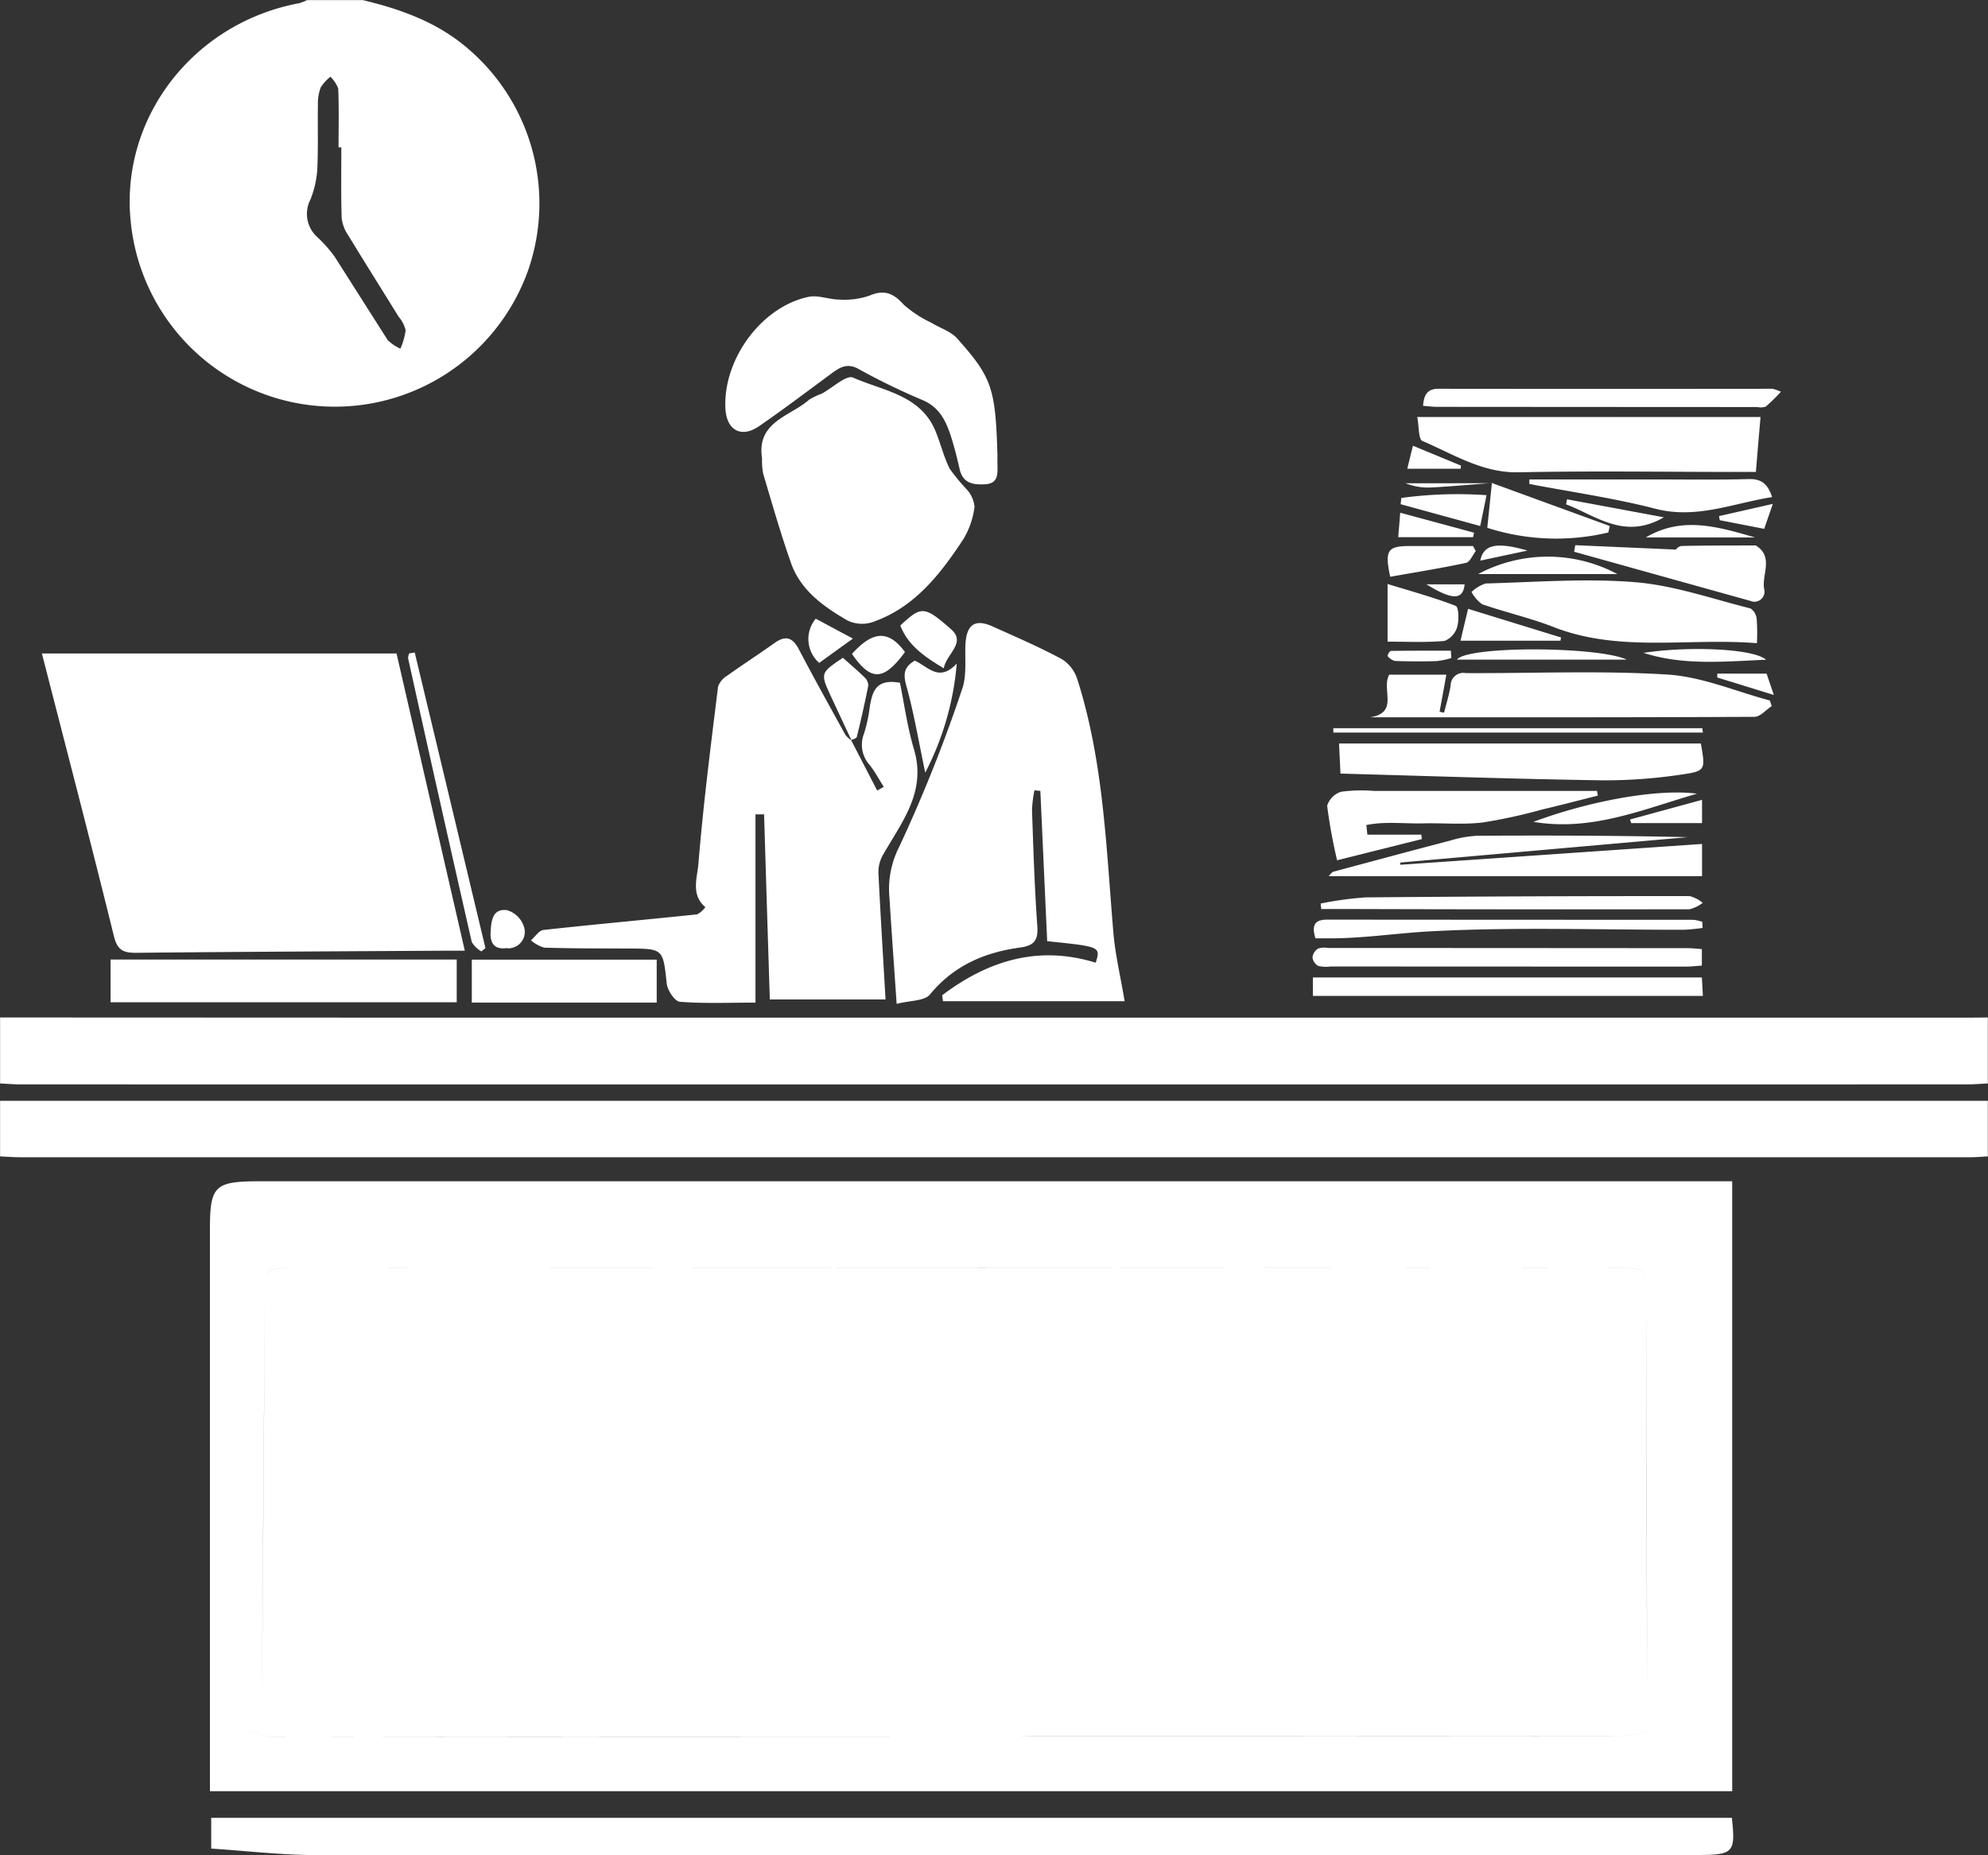 <svg xmlns="http://www.w3.org/2000/svg" viewBox="0 0 235.88 220.156"><rect x="0" y="0" width="235.88" height="220.156" fill="#333333" stroke="none"/><defs><style>.cls-1 { fill: #fff; fill-rule: evenodd; }</style></defs><path class="cls-1" d="M1373.35 252.614q26.46.011 52.91.021h180.46c.83 0 1.66-.014 2.48-.021v7.829c-.82.038-1.64.112-2.47.112q-115.455.007-230.91 0c-.83 0-1.65-.073-2.47-.112v-7.829zm43.03-120.727c4.37 1.046 8.53 2.507 12.08 5.418a24.162 24.162 0 0 1 7.5 26.768 24.338 24.338 0 0 1-47.12-6.013c-1.21-12.26 7.48-23.468 19.98-25.8a5.314 5.314 0 0 0 .94-.37h6.62zm-2.54 17.475h-.33c0-2.331.06-4.663-.04-6.989a3.65 3.65 0 0 0-.93-1.385 5.1 5.1 0 0 0-1.15 1.266 5.446 5.446 0 0 0-.33 2.016c-.04 2.607.05 5.219-.08 7.822a11.648 11.648 0 0 1-.81 3.467 3.7 3.7 0 0 0 .71 4.349 16.436 16.436 0 0 1 2.15 2.4l6.3 9.907a4.933 4.933 0 0 0 1.52 1.031 8.142 8.142 0 0 0 .62-2.179 3.824 3.824 0 0 0-.84-1.62c-1.98-3.213-4-6.406-5.96-9.633a4.522 4.522 0 0 1-.79-2.055c-.09-2.798-.04-5.598-.04-8.397zm195.36 119.738c-.68.034-1.37.1-2.05.1q-115.665.006-231.33 0c-.83 0-1.65-.063-2.47-.1v-6.6h235.85v6.6zm-180.71-24.41h-2.34c-12.21.073-24.41.126-36.61.249-1.53.016-2.27-.281-2.68-1.959-2.75-11.165-5.66-22.294-8.55-33.563h42.08l8.1 35.273zm-22.58-17.364c.04-.313.07-.626.1-.939-.78-.689-1.46-1.754-2.35-1.981a2.015 2.015 0 0 0-2.51 2.039 1.893 1.893 0 0 0 2.05 2.257c.94-.09 1.81-.892 2.71-1.376zm68.4-7.653c1.04 2 2.07 4.008 3.11 6.012l.78-.44c-.54-.85-1.02-1.747-1.63-2.54a3.6 3.6 0 0 1-.7-3.813 18.027 18.027 0 0 0 .68-3.214c.31-1.689.68-3.3 3.57-2.784.49 2.394.87 5.22 1.67 7.92 1.51 5.085-1.52 8.685-3.74 12.606a4.077 4.077 0 0 0-.48 2.085c.24 4.93.55 9.857.84 14.971h-13.73q-.345-10.959-.68-21.969l-1.02.006v22.338c-3.27 0-6.13.126-8.97-.1-.6-.048-1.47-1.351-1.56-2.147-.45-4.153-.37-4.156-4.62-4.173-3.31-.014-6.62 0-9.93-.106a4.205 4.205 0 0 1-1.56-.868c.49-.425.95-1.17 1.48-1.228 6.07-.666 12.15-1.214 18.23-1.85a2.651 2.651 0 0 0 .98-.864c-1.75-1.461-.95-3.521-.82-5.144.57-7.024 1.47-14.022 2.33-21.02a2.481 2.481 0 0 1 1.1-1.306c1.84-1.319 3.75-2.546 5.59-3.863 1.35-.963 2.18-.648 2.92.786 1.78 3.4 3.65 6.753 5.5 10.111a3.065 3.065 0 0 0 .73.664zm32.47 31.011h-21.55l-.1-.708c5.41-4.074 11.35-5.983 18.22-3.861.58-1.9.58-1.9-5.76-2.554-.27-5.919-.54-11.877-.81-17.835l-.7-.069a14.445 14.445 0 0 0-.29 2.339c.16 4.595.3 9.194.63 13.779.12 1.672-.38 2.311-2.02 2.535-4.21.574-7.89 2.128-10.71 5.566-.65.8-2.4.716-3.96 1.122-.31-4.5-.6-8.514-.85-12.53a11.013 11.013 0 0 1 1.14-6.079 175.876 175.876 0 0 0 7.46-18.688c.58-1.609.34-3.525.41-5.3.11-2.407 1.12-3.138 3.23-2.187 2.76 1.244 5.55 2.445 8.21 3.875a4.42 4.42 0 0 1 1.84 2.4c3.11 9.76 3.42 19.923 4.27 30.013.22 2.638.85 5.246 1.34 8.182zm-43.02-64.423c-.68-4.353 3.34-4.971 5.58-6.95a7.788 7.788 0 0 1 1.48-.713c1.28-.678 2.94-2.269 3.74-1.915 3.58 1.585 8.06 2.051 9.81 6.425.59 1.457.96 3.011 1.66 4.4a23.075 23.075 0 0 0 2 2.427 3.548 3.548 0 0 1 .94 2.093 9.884 9.884 0 0 1-1.33 3.838c-2.77 4.2-5.85 8.183-10.9 9.873a3.982 3.982 0 0 1-2.92-.275c-2.81-1.642-5.5-3.561-6.63-6.791-1.23-3.487-2.24-7.048-3.3-10.591a8.444 8.444 0 0 1-.13-1.821zm27.93-.334c0 .254-.01.734 0 1.214.03 1.075.04 2.117-1.46 2.2-1.41.074-2.63-.092-3.02-1.765-.29-1.265-.6-2.532-.99-3.769-.61-1.915-1.37-3.631-3.52-4.5a78.272 78.272 0 0 1-7.55-3.681c-1.41-.755-2.32-.044-3.33.7-2.78 2.05-5.54 4.139-8.39 6.108-2.13 1.477-3.89.509-4.02-2.1-.28-5.831 4.28-12.065 9.87-13.233 1.15-.239 2.44.326 3.66.324a9.143 9.143 0 0 0 3.53-.456c1.79-.779 2.89-.3 4.12 1.08a14.054 14.054 0 0 0 3.26 2.128c1.02.625 2.3 1.012 3.06 1.862 4.16 4.661 4.55 5.945 4.78 13.888zm90.54-4.565c-.19 2.177-.36 4.2-.55 6.516h-2.31c-8.61 0-17.22-.139-25.82.043-4.33.092-7.75-2.148-11.44-3.721-.48-.206-.39-1.732-.61-2.838h40.73zm-195.77 69.45v-5.075h41.07v5.075h-41.07zm158.22-34.364c.27-1.075.61-2.139.78-3.23a1.507 1.507 0 0 1 1.79-1.469c7.98.04 15.99-.321 23.94.173 4.1.254 8.09 2 12.14 3.073l.23.664c-.68.445-1.36 1.276-2.04 1.279-15.13.074-30.27.056-45.6.056 3.45-.57 1.29-3.286 2.25-5.056h6.78c-.27 1.526-.54 2.959-.8 4.392l.53.118zm37.12-8.249c-8.21-.654-16.32 1.134-24.14-1.922-2.75-1.074-5.67-1.732-8.46-2.7a4.28 4.28 0 0 1-1.26-1.456 4.4 4.4 0 0 1 1.68-1.009c5.93-.153 11.89-.635 17.77-.147 4.61.381 9.12 1.976 13.65 3.11a1.689 1.689 0 0 1 .73 1.227 22.2 22.2 0 0 1 .03 2.898zm-6.65 11.905c.54 3.064.57 3.267-2.09 3.651a61.1 61.1 0 0 1-9.64.718c-10.28-.158-20.55-.513-31.03-.8l-.17-3.572h42.93zm.14 11.92v3.823h-44.29a2.129 2.129 0 0 1 .5-.516c4.63-1.245 9.25-2.49 13.88-3.7a13.413 13.413 0 0 1 3.24-.581c8.32-.048 16.63-.027 24.97.167l-34.11 3.012.02.262zm-39.71-1.106h6.41l.05.531c-3.47.865-6.93 1.73-10.05 2.51a61.144 61.144 0 0 1-1.18-6.47 2.519 2.519 0 0 1 1.68-1.665 18.357 18.357 0 0 1 3.9-.092h26.43l.11.555c-2.22.556-4.43 1.134-6.66 1.661a62.069 62.069 0 0 1-7.04 1.532c-2.31.268-4.68.044-7.02.1-2.25.055-4.55-.258-6.75.2zm-84.32 19.93h-21.94v-5.094h21.94v5.094zm77.86-.791v-2.192h46.15c.04.675.08 1.373.12 2.192h-46.27zm46.15-5.561v1.963c-.68.044-1.28.117-1.88.117q-21.09 0-42.2-.014a3.763 3.763 0 0 1-1.43-.065 1.351 1.351 0 0 1-.69-1 1.44 1.44 0 0 1 .65-1.056 2.615 2.615 0 0 1 1.22-.076q21.3.007 42.61.024c.54-.003 1.07.064 1.72.111zm-33.08-64.464c.1-1.261.46-2.025 1.85-2.023q19.815.023 39.63 0a6.375 6.375 0 0 1 .98.354 21.213 21.213 0 0 1-1.8 1.763 1.944 1.944 0 0 1-1.01.05q-18.99-.007-37.98-.023c-.53-.003-1.07-.076-1.67-.121zm18.06 16.538l11.94.52a1.006 1.006 0 0 1 .64-.426c2.88-.065 5.77-.053 8.66-.064a.407.407 0 0 1 .2.013c2.12 1.348.69 3.4.96 5.112a1.2 1.2 0 0 1-1.63 1.453q-10.455-2.913-20.91-5.831l.14-.777zm-5.45-7.8h15.27c3.58 0 7.17.055 10.75-.045 1.5-.042 2.28.563 2.78 2.138-4.66.734-8.97 2.641-13.85 1.381-4.91-1.268-9.96-1.982-14.95-2.939v-.535zm-24.76 50.322a41.1 41.1 0 0 1 5.34-.729q19.23-.168 38.46-.15a4.056 4.056 0 0 1 1.53.8 4.286 4.286 0 0 1-1.57.76q-20.25.033-40.51-.029h-3.18l-.07-.652zm45.32 2.894a21.861 21.861 0 0 1-2.23.22c-9.99.013-20.01-.343-29.98.181-3.85.2-7.74.8-11.64.836-.68.007-1.36 0-2.09 0-.43-1.437-.21-2.222 1.39-2.221q21.72.019 43.43.02a4.987 4.987 0 0 1 1.08.239l.04.725zm-25-52.794l13.98 5.1-.17.772a26.747 26.747 0 0 1-14.36-.557c.19-1.87.37-3.6.55-5.335v.018zm-12.38 18.823v-6.841c2.84.875 5.52 1.6 8.09 2.6.35.137.4 1.677.18 2.452a2.561 2.561 0 0 1-1.49 1.7c-2.16.207-4.36.089-6.78.089zm-115.43 1.29q4.2 17.538 8.39 35.077l-.49.389a3.254 3.254 0 0 1-1.13-1.1q-3.84-16.836-7.56-33.7a1.546 1.546 0 0 1 .14-.563zm59.33.965c1.57.69 2.86 2.616 4.98.349a34.231 34.231 0 0 1-3.74 12.944c-.77-3.664-1.32-6.958-2.2-10.158-.39-1.381-.46-2.312.96-3.135zm93.51 8.536h-43.84l-.01-.519h43.79zm-10.14-18.806h-16.53a17.538 17.538 0 0 1 16.53 0zm-90.87 19.746q-1.215-2.588-2.42-5.175c-1.3-2.826-1.3-2.827 1.39-4.639.84.749 1.71 1.485 2.53 2.28a1.457 1.457 0 0 1 .49.988c-.41 2.069-.88 4.125-1.38 6.174a1.471 1.471 0 0 1-.68.3l.07.068zm74.06-22.47c-.38.481-.69 1.293-1.16 1.392-2.98.638-6 1.12-8.99 1.649-.67-3.147-.3-3.635 2.25-3.645 2.53-.009 5.06 0 7.58 0l.32.6zm6.83 32.131c6.79-2.535 14.81-3.958 19.42-3.349-6.57 1.904-12.47 4.493-19.42 3.342zm-8.64-21.5c.33-1.388.58-2.428.9-3.786l11.03 3.4-.07.384h-11.86zm-66.47-1.806c2.48-2.284 2.8-2.4 6.01.428 1.86 1.632-.53 2.9-.85 4.652-2.3-1.387-4.24-2.712-5.16-5.089zm69.56-15.454c-.26 1.269-.47 2.3-.75 3.648-3.27-.894-6.35-1.741-9.44-2.589l.08-.74a49.032 49.032 0 0 1 10.11-.328zm16.6 19.5h-20.11c1.25-1.639 16.59-1.588 20.11-.014zm-85.61-.887c-2.53 3.435-4.03 3.485-6.28.21 2.5-2.778 4.36-2.84 6.28-.224zm87.61.09c5.42-.83 13.04-.516 14.57.81-5.25.24-9.94.678-14.57-.824zm-20.19-13.727h-8.89c.08-.943.15-1.779.24-2.905 3.08.831 5.92 1.6 8.76 2.368l-.11.523zm22.63-2.361c-4.67 2.721-8-.171-11.6-1.537l.11-.6zm10.78 2.39h-12.92c4.33-2.578 8.63-1.243 12.92-.014zm-110.99 14.894a3.765 3.765 0 0 1-.42-5.254l4.41 2.362c-1.28.914-2.57 1.851-3.99 2.878zm-37.2 33.849c-1.4.155-1.86-.681-1.8-1.852.07-1.293.17-2.907 1.97-2.659a3.019 3.019 0 0 1 2.01 2.033 1.947 1.947 0 0 1-2.18 2.464zm133.39-15.273l8.55-2.334v2.761h-8.4zm-25.75-44.354c2.16.894 3.93 1.625 5.69 2.356l-.02.377h-6.34c.17-.716.38-1.576.67-2.747zm41.68 9.862c-1.86-.36-3.57-.694-5.28-1.027l-.08-.487c1.99-.45 3.97-.9 6.38-1.447-.4 1.154-.69 1.985-1.02 2.947zm-37.13 15.332a9.694 9.694 0 0 1-1.73.363q-2.475.071-4.95-.016a1.65 1.65 0 0 1-.88-.592.954.954 0 0 1 .36-.6c2.38-.038 4.76-.028 7.15-.028l.05.859zm31.56 1.85h5.85l.86 2.531c-2.48-.766-4.59-1.419-6.71-2.072v-.471zm-26.74-22.624c-2.43.186-4.85.415-7.27.535a7.386 7.386 0 0 1-2.98-.5q5.115 0 10.24-.011a.045.045 0 0 0 .01-.038zm4.19 8.026l-5.57 1.187c.38-1.912 1.92-2.245 5.57-1.201zm-11.98 4.005h4.55c-.19 1.881-1.45 1.893-4.55-.014zm36.3 70.83v72.376h-180.62v-66.663c0-5.194.55-5.713 5.96-5.713h174.66zm-92.96 65.943v-.092q39.72 0 79.43-.017a13.885 13.885 0 0 0 3.04-.4c1.21-.279 1.38-1.109 1.03-2.22a9.832 9.832 0 0 1-.65-2.886q-.06-22.656-.02-45.312c0-4.974.44-4.768-4.83-4.764q-77.88.05-155.75.058c-3.33 0-3.38.078-3.4 3.324q-.165 23.685-.34 47.371a8.258 8.258 0 0 1-.42 2.122c-.21.728-.52 1.427-.79 2.139a8.6 8.6 0 0 0 2.24.632q40.23.053 80.46.031zm92.92 9.6c.44 4.085.22 4.394-3.97 4.406-13.31.037-26.61 0-39.92.007q-26.88 0-53.76.014c-23.5.007-47.01.052-70.52-.014-4.03-.012-8.07-.493-12.26-.768v-3.645h180.43zm-172.92-120.266c-.9.484-1.77 1.286-2.71 1.376a1.893 1.893 0 0 1-2.05-2.257 2.015 2.015 0 0 1 2.51-2.039c.89.227 1.57 1.292 2.35 1.981-.03.313-.06.626-.1.939zm80 110.652q-40.23 0-80.46-.028a8.6 8.6 0 0 1-2.24-.632c.27-.712.58-1.411.79-2.139a8.258 8.258 0 0 0 .42-2.122q.195-23.685.34-47.371c.02-3.246.07-3.322 3.4-3.324l155.75-.058c5.27 0 4.83-.21 4.83 4.764q-.015 22.656.02 45.312a9.832 9.832 0 0 0 .65 2.886c.35 1.111.18 1.941-1.03 2.22a13.885 13.885 0 0 1-3.04.4q-39.72.032-79.43.017v.076zm80.85-52.733h-160.1v49.744h160.1v-49.744zm0 0v49.744h-160.1v-49.744h160.1z" transform="translate(-1373.34 -131.875)"/></svg>